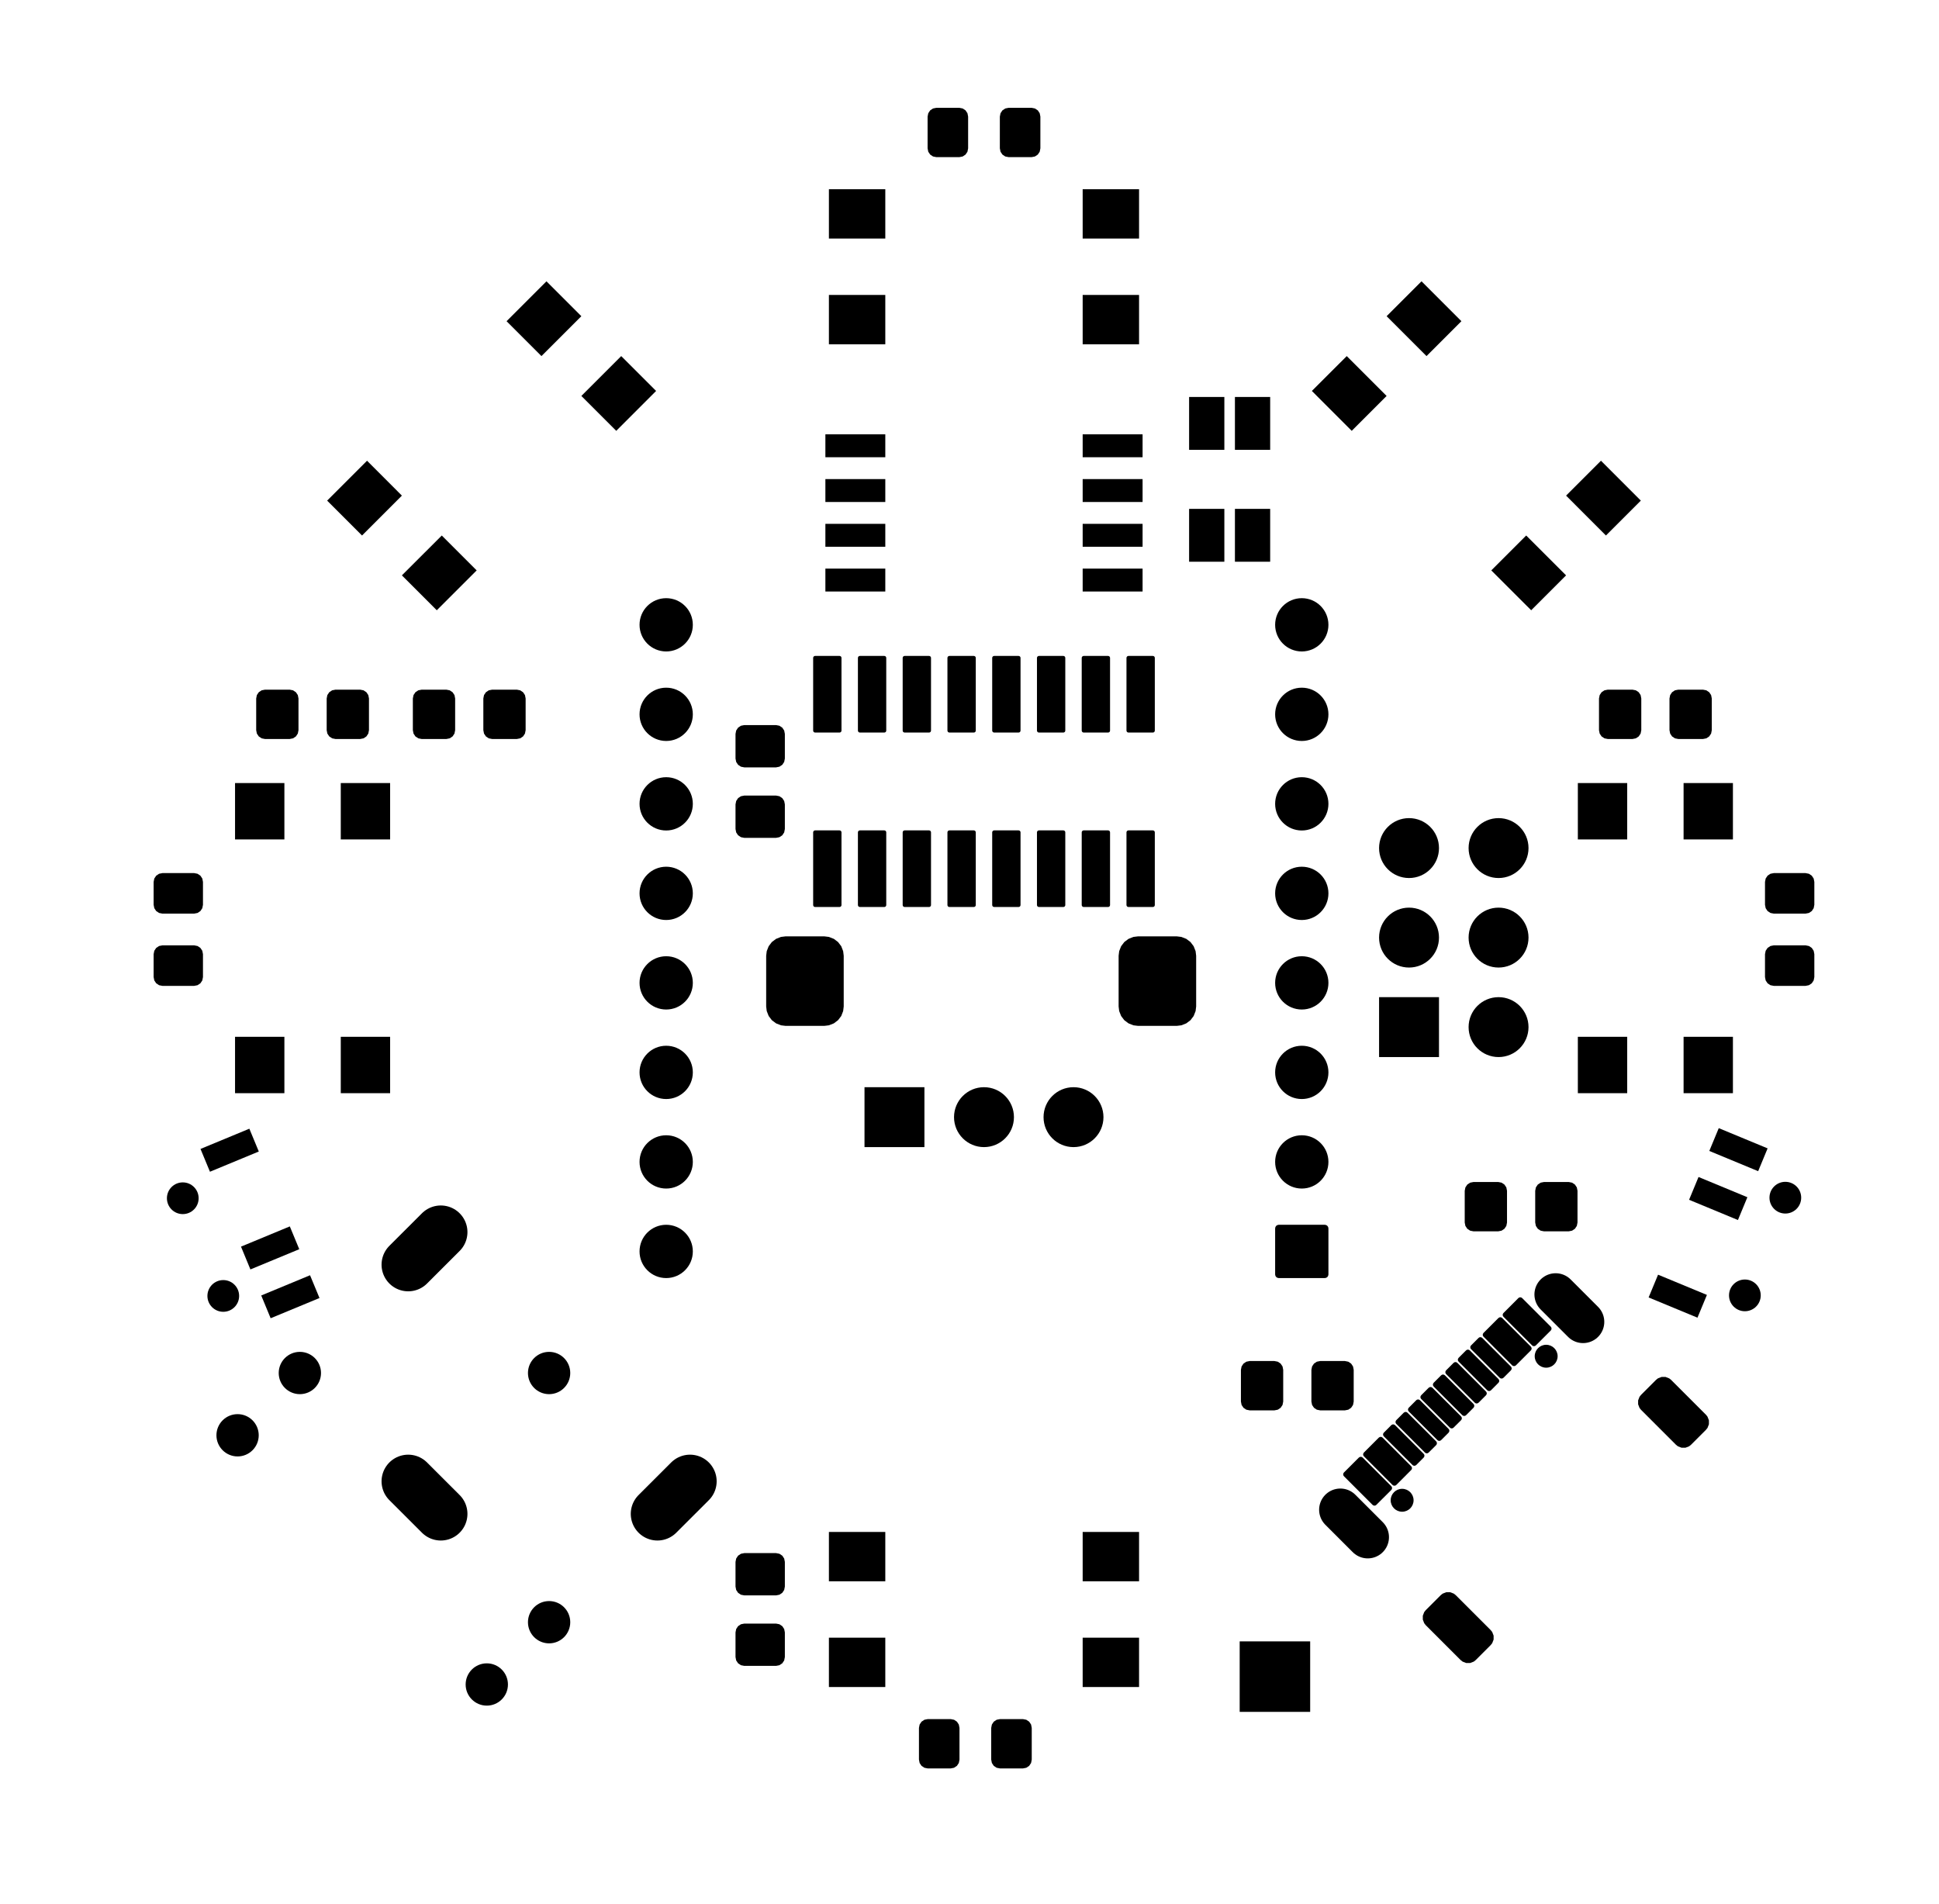 <?xml version="1.0" standalone="no"?>
 <!DOCTYPE svg PUBLIC "-//W3C//DTD SVG 1.1//EN" 
 "http://www.w3.org/Graphics/SVG/1.1/DTD/svg11.dtd"> 
<svg
  xmlns:svg="http://www.w3.org/2000/svg"
  xmlns="http://www.w3.org/2000/svg"
  xmlns:xlink="http://www.w3.org/1999/xlink"
  version="1.1"
  width="55.016mm" height="54.026mm" viewBox="0 0 55.016 54.026">
<title>SVG Image created as mask.svg date 2024/11/22 14:26:52 </title>
  <desc>Image generated by PCBNEW </desc>
<g style="fill:#000000; fill-opacity:1;stroke:#000000; stroke-opacity:1;
stroke-linecap:round; stroke-linejoin:round;"
 transform="translate(0 0) scale(1 1)">
</g>
<g style="fill:#000000; fill-opacity:1; stroke:none;">
<circle cx="49.508" cy="36.756" r="0.45" /> 
</g>
<g style="fill:#000000; fill-opacity:1; stroke:none;">
<circle cx="50.656" cy="33.984" r="0.45" /> 
<path style="fill:#000000; fill-opacity:1; stroke:none;fill-rule:evenodd;"
d="M 48.163,37.389
46.777,36.815
47.045,36.169
48.431,36.743
Z" /> 
<path style="fill:#000000; fill-opacity:1; stroke:none;fill-rule:evenodd;"
d="M 49.311,34.618
47.925,34.044
48.193,33.397
49.579,33.971
Z" /> 
<path style="fill:#000000; fill-opacity:1; stroke:none;fill-rule:evenodd;"
d="M 49.885,33.232
48.499,32.658
48.767,32.011
50.153,32.585
Z" /> 
<path style="fill:#000000; fill-opacity:1; stroke:none;fill-rule:evenodd;"
d="M 48.569,20.719
48.55,20.815
48.496,20.896
48.415,20.95
48.319,20.969
47.619,20.969
47.523,20.95
47.442,20.896
47.388,20.815
47.369,20.719
47.369,19.819
47.388,19.723
47.442,19.642
47.523,19.588
47.619,19.569
48.319,19.569
48.415,19.588
48.496,19.642
48.55,19.723
48.569,19.819
Z" /> 
<path style="fill:#000000; fill-opacity:1; stroke:none;fill-rule:evenodd;"
d="M 46.569,20.719
46.55,20.815
46.496,20.896
46.415,20.95
46.319,20.969
45.619,20.969
45.523,20.95
45.442,20.896
45.388,20.815
45.369,20.719
45.369,19.819
45.388,19.723
45.442,19.642
45.523,19.588
45.619,19.569
46.319,19.569
46.415,19.588
46.496,19.642
46.55,19.723
46.569,19.819
Z" /> 
<path style="fill:#000000; fill-opacity:1; stroke:none;fill-rule:evenodd;"
d="M 47.769,22.219
49.169,22.219
49.169,23.819
47.769,23.819
Z" /> 
<path style="fill:#000000; fill-opacity:1; stroke:none;fill-rule:evenodd;"
d="M 47.769,29.419
49.169,29.419
49.169,31.019
47.769,31.019
Z" /> 
<path style="fill:#000000; fill-opacity:1; stroke:none;fill-rule:evenodd;"
d="M 44.769,22.219
46.169,22.219
46.169,23.819
44.769,23.819
Z" /> 
<path style="fill:#000000; fill-opacity:1; stroke:none;fill-rule:evenodd;"
d="M 44.769,29.419
46.169,29.419
46.169,31.019
44.769,31.019
Z" /> 
<path style="fill:#000000; fill-opacity:1; stroke:none;fill-rule:evenodd;"
d="M 4.609,27.974
4.513,27.955
4.432,27.901
4.378,27.82
4.359,27.724
4.359,27.074
4.378,26.978
4.432,26.897
4.513,26.843
4.609,26.824
5.509,26.824
5.605,26.843
5.686,26.897
5.74,26.978
5.759,27.074
5.759,27.724
5.74,27.82
5.686,27.901
5.605,27.955
5.509,27.974
Z" /> 
<path style="fill:#000000; fill-opacity:1; stroke:none;fill-rule:evenodd;"
d="M 4.609,25.924
4.513,25.905
4.432,25.851
4.378,25.77
4.359,25.674
4.359,25.024
4.378,24.928
4.432,24.847
4.513,24.793
4.609,24.774
5.509,24.774
5.605,24.793
5.686,24.847
5.74,24.928
5.759,25.024
5.759,25.674
5.74,25.77
5.686,25.851
5.605,25.905
5.509,25.924
Z" /> 
<path style="fill:#000000; fill-opacity:1; stroke:none;fill-rule:evenodd;"
d="M 23.128,25.736
23.107,25.732
23.088,25.72
23.076,25.701
23.072,25.68
23.072,23.618
23.076,23.597
23.088,23.578
23.107,23.566
23.128,23.562
23.82,23.562
23.841,23.566
23.86,23.578
23.872,23.597
23.876,23.618
23.876,25.68
23.872,25.701
23.86,25.72
23.841,25.732
23.82,25.736
Z" /> 
<path style="fill:#000000; fill-opacity:1; stroke:none;fill-rule:evenodd;"
d="M 24.398,25.736
24.377,25.732
24.358,25.72
24.346,25.701
24.342,25.68
24.342,23.618
24.346,23.597
24.358,23.578
24.377,23.566
24.398,23.562
25.09,23.562
25.111,23.566
25.13,23.578
25.142,23.597
25.146,23.618
25.146,25.68
25.142,25.701
25.13,25.72
25.111,25.732
25.09,25.736
Z" /> 
<path style="fill:#000000; fill-opacity:1; stroke:none;fill-rule:evenodd;"
d="M 25.668,25.736
25.647,25.732
25.628,25.72
25.616,25.701
25.612,25.68
25.612,23.618
25.616,23.597
25.628,23.578
25.647,23.566
25.668,23.562
26.36,23.562
26.381,23.566
26.4,23.578
26.412,23.597
26.416,23.618
26.416,25.68
26.412,25.701
26.4,25.72
26.381,25.732
26.36,25.736
Z" /> 
<path style="fill:#000000; fill-opacity:1; stroke:none;fill-rule:evenodd;"
d="M 26.938,25.736
26.917,25.732
26.898,25.72
26.886,25.701
26.882,25.68
26.882,23.618
26.886,23.597
26.898,23.578
26.917,23.566
26.938,23.562
27.63,23.562
27.651,23.566
27.67,23.578
27.682,23.597
27.686,23.618
27.686,25.68
27.682,25.701
27.67,25.72
27.651,25.732
27.63,25.736
Z" /> 
<path style="fill:#000000; fill-opacity:1; stroke:none;fill-rule:evenodd;"
d="M 28.208,25.736
28.187,25.732
28.169,25.72
28.156,25.701
28.152,25.68
28.152,23.618
28.156,23.597
28.169,23.578
28.187,23.566
28.208,23.562
28.9,23.562
28.921,23.566
28.94,23.578
28.952,23.597
28.956,23.618
28.956,25.68
28.952,25.701
28.94,25.72
28.921,25.732
28.9,25.736
Z" /> 
<path style="fill:#000000; fill-opacity:1; stroke:none;fill-rule:evenodd;"
d="M 29.478,25.736
29.457,25.732
29.439,25.72
29.426,25.701
29.422,25.68
29.422,23.618
29.426,23.597
29.439,23.578
29.457,23.566
29.478,23.562
30.17,23.562
30.191,23.566
30.21,23.578
30.222,23.597
30.226,23.618
30.226,25.68
30.222,25.701
30.21,25.72
30.191,25.732
30.17,25.736
Z" /> 
<path style="fill:#000000; fill-opacity:1; stroke:none;fill-rule:evenodd;"
d="M 30.748,25.736
30.727,25.732
30.709,25.72
30.696,25.701
30.692,25.68
30.692,23.618
30.696,23.597
30.709,23.578
30.727,23.566
30.748,23.562
31.44,23.562
31.461,23.566
31.48,23.578
31.492,23.597
31.496,23.618
31.496,25.68
31.492,25.701
31.48,25.72
31.461,25.732
31.44,25.736
Z" /> 
<path style="fill:#000000; fill-opacity:1; stroke:none;fill-rule:evenodd;"
d="M 32.018,25.736
31.997,25.732
31.979,25.72
31.966,25.701
31.962,25.68
31.962,23.618
31.966,23.597
31.979,23.578
31.997,23.566
32.018,23.562
32.71,23.562
32.731,23.566
32.75,23.578
32.762,23.597
32.766,23.618
32.766,25.68
32.762,25.701
32.75,25.72
32.731,25.732
32.71,25.736
Z" /> 
<path style="fill:#000000; fill-opacity:1; stroke:none;fill-rule:evenodd;"
d="M 32.018,20.786
31.997,20.782
31.979,20.77
31.966,20.751
31.962,20.73
31.962,18.668
31.966,18.647
31.979,18.628
31.997,18.616
32.018,18.612
32.71,18.612
32.731,18.616
32.75,18.628
32.762,18.647
32.766,18.668
32.766,20.73
32.762,20.751
32.75,20.77
32.731,20.782
32.71,20.786
Z" /> 
<path style="fill:#000000; fill-opacity:1; stroke:none;fill-rule:evenodd;"
d="M 30.748,20.786
30.727,20.782
30.709,20.77
30.696,20.751
30.692,20.73
30.692,18.668
30.696,18.647
30.709,18.628
30.727,18.616
30.748,18.612
31.44,18.612
31.461,18.616
31.48,18.628
31.492,18.647
31.496,18.668
31.496,20.73
31.492,20.751
31.48,20.77
31.461,20.782
31.44,20.786
Z" /> 
<path style="fill:#000000; fill-opacity:1; stroke:none;fill-rule:evenodd;"
d="M 29.478,20.786
29.457,20.782
29.439,20.77
29.426,20.751
29.422,20.73
29.422,18.668
29.426,18.647
29.439,18.628
29.457,18.616
29.478,18.612
30.17,18.612
30.191,18.616
30.21,18.628
30.222,18.647
30.226,18.668
30.226,20.73
30.222,20.751
30.21,20.77
30.191,20.782
30.17,20.786
Z" /> 
<path style="fill:#000000; fill-opacity:1; stroke:none;fill-rule:evenodd;"
d="M 28.208,20.786
28.187,20.782
28.169,20.77
28.156,20.751
28.152,20.73
28.152,18.668
28.156,18.647
28.169,18.628
28.187,18.616
28.208,18.612
28.9,18.612
28.921,18.616
28.94,18.628
28.952,18.647
28.956,18.668
28.956,20.73
28.952,20.751
28.94,20.77
28.921,20.782
28.9,20.786
Z" /> 
<path style="fill:#000000; fill-opacity:1; stroke:none;fill-rule:evenodd;"
d="M 26.938,20.786
26.917,20.782
26.898,20.77
26.886,20.751
26.882,20.73
26.882,18.668
26.886,18.647
26.898,18.628
26.917,18.616
26.938,18.612
27.63,18.612
27.651,18.616
27.67,18.628
27.682,18.647
27.686,18.668
27.686,20.73
27.682,20.751
27.67,20.77
27.651,20.782
27.63,20.786
Z" /> 
<path style="fill:#000000; fill-opacity:1; stroke:none;fill-rule:evenodd;"
d="M 25.668,20.786
25.647,20.782
25.628,20.77
25.616,20.751
25.612,20.73
25.612,18.668
25.616,18.647
25.628,18.628
25.647,18.616
25.668,18.612
26.36,18.612
26.381,18.616
26.4,18.628
26.412,18.647
26.416,18.668
26.416,20.73
26.412,20.751
26.4,20.77
26.381,20.782
26.36,20.786
Z" /> 
<path style="fill:#000000; fill-opacity:1; stroke:none;fill-rule:evenodd;"
d="M 24.398,20.786
24.377,20.782
24.358,20.77
24.346,20.751
24.342,20.73
24.342,18.668
24.346,18.647
24.358,18.628
24.377,18.616
24.398,18.612
25.09,18.612
25.111,18.616
25.13,18.628
25.142,18.647
25.146,18.668
25.146,20.73
25.142,20.751
25.13,20.77
25.111,20.782
25.09,20.786
Z" /> 
<path style="fill:#000000; fill-opacity:1; stroke:none;fill-rule:evenodd;"
d="M 23.128,20.786
23.107,20.782
23.088,20.77
23.076,20.751
23.072,20.73
23.072,18.668
23.076,18.647
23.088,18.628
23.107,18.616
23.128,18.612
23.82,18.612
23.841,18.616
23.86,18.628
23.872,18.647
23.876,18.668
23.876,20.73
23.872,20.751
23.86,20.77
23.841,20.782
23.82,20.786
Z" /> 
<path style="fill:#000000; fill-opacity:1; stroke:none;fill-rule:evenodd;"
d="M 23.519,6.769
23.519,5.369
25.119,5.369
25.119,6.769
Z" /> 
<path style="fill:#000000; fill-opacity:1; stroke:none;fill-rule:evenodd;"
d="M 30.719,6.769
30.719,5.369
32.319,5.369
32.319,6.769
Z" /> 
<path style="fill:#000000; fill-opacity:1; stroke:none;fill-rule:evenodd;"
d="M 23.519,9.769
23.519,8.369
25.119,8.369
25.119,9.769
Z" /> 
<path style="fill:#000000; fill-opacity:1; stroke:none;fill-rule:evenodd;"
d="M 30.719,9.769
30.719,8.369
32.319,8.369
32.319,9.769
Z" /> 
<path style="fill:#000000; fill-opacity:1; stroke:none;fill-rule:evenodd;"
d="M 35.174,48.574
35.174,46.574
37.174,46.574
37.174,48.574
Z" /> 
<path style="fill:#000000; fill-opacity:1; stroke:none;fill-rule:evenodd;"
d="M 38.409,39.769
38.39,39.865
38.336,39.946
38.255,40
38.159,40.019
37.459,40.019
37.363,40
37.282,39.946
37.228,39.865
37.209,39.769
37.209,38.869
37.228,38.773
37.282,38.692
37.363,38.638
37.459,38.619
38.159,38.619
38.255,38.638
38.336,38.692
38.39,38.773
38.409,38.869
Z" /> 
<path style="fill:#000000; fill-opacity:1; stroke:none;fill-rule:evenodd;"
d="M 36.409,39.769
36.39,39.865
36.336,39.946
36.255,40
36.159,40.019
35.459,40.019
35.363,40
35.282,39.946
35.228,39.865
35.209,39.769
35.209,38.869
35.228,38.773
35.282,38.692
35.363,38.638
35.459,38.619
36.159,38.619
36.255,38.638
36.336,38.692
36.39,38.773
36.409,38.869
Z" /> 
<path style="fill:#000000; fill-opacity:1; stroke:none;fill-rule:evenodd;"
d="M 22.019,20.574
22.115,20.593
22.196,20.647
22.25,20.728
22.269,20.824
22.269,21.524
22.25,21.62
22.196,21.701
22.115,21.755
22.019,21.774
21.119,21.774
21.023,21.755
20.942,21.701
20.888,21.62
20.869,21.524
20.869,20.824
20.888,20.728
20.942,20.647
21.023,20.593
21.119,20.574
Z" /> 
<path style="fill:#000000; fill-opacity:1; stroke:none;fill-rule:evenodd;"
d="M 22.019,22.574
22.115,22.593
22.196,22.647
22.25,22.728
22.269,22.824
22.269,23.524
22.25,23.62
22.196,23.701
22.115,23.755
22.019,23.774
21.119,23.774
21.023,23.755
20.942,23.701
20.888,23.62
20.869,23.524
20.869,22.824
20.888,22.728
20.942,22.647
21.023,22.593
21.119,22.574
Z" /> 
<path style="fill:#000000; fill-opacity:1; stroke:none;fill-rule:evenodd;"
d="M 33.739,12.764
33.739,11.264
34.739,11.264
34.739,12.764
Z" /> 
<path style="fill:#000000; fill-opacity:1; stroke:none;fill-rule:evenodd;"
d="M 35.039,12.764
35.039,11.264
36.039,11.264
36.039,12.764
Z" /> 
<path style="fill:#000000; fill-opacity:1; stroke:none;fill-rule:evenodd;"
d="M 14.914,20.719
14.895,20.815
14.841,20.896
14.76,20.95
14.664,20.969
13.964,20.969
13.868,20.95
13.787,20.896
13.733,20.815
13.714,20.719
13.714,19.819
13.733,19.723
13.787,19.642
13.868,19.588
13.964,19.569
14.664,19.569
14.76,19.588
14.841,19.642
14.895,19.723
14.914,19.819
Z" /> 
<path style="fill:#000000; fill-opacity:1; stroke:none;fill-rule:evenodd;"
d="M 12.914,20.719
12.895,20.815
12.841,20.896
12.76,20.95
12.664,20.969
11.964,20.969
11.868,20.95
11.787,20.896
11.733,20.815
11.714,20.719
11.714,19.819
11.733,19.723
11.787,19.642
11.868,19.588
11.964,19.569
12.664,19.569
12.76,19.588
12.841,19.642
12.895,19.723
12.914,19.819
Z" /> 
<path style="fill:#000000; fill-opacity:1; stroke:none;fill-rule:evenodd;"
d="M 26.229,32.549
24.529,32.549
24.529,30.849
26.229,30.849
Z" /> 
</g>
<g style="fill:#000000; fill-opacity:1; stroke:none;">
<circle cx="27.919" cy="31.699" r="0.85" /> 
<circle cx="30.459" cy="31.699" r="0.85" /> 
<circle cx="5.186" cy="34" r="0.45" /> 
</g>
<g style="fill:#000000; fill-opacity:1; stroke:none;">
<circle cx="6.335" cy="36.772" r="0.45" /> 
<path style="fill:#000000; fill-opacity:1; stroke:none;fill-rule:evenodd;"
d="M 5.689,32.601
7.075,32.027
7.343,32.674
5.957,33.248
Z" /> 
<path style="fill:#000000; fill-opacity:1; stroke:none;fill-rule:evenodd;"
d="M 6.838,35.373
8.223,34.799
8.491,35.446
7.105,36.02
Z" /> 
<path style="fill:#000000; fill-opacity:1; stroke:none;fill-rule:evenodd;"
d="M 7.412,36.759
8.797,36.185
9.065,36.831
7.679,37.405
Z" /> 
</g>
<g style="fill:#000000; fill-opacity:1; stroke:none;">
<circle cx="39.783" cy="42.57" r="0.325" /> 
</g>
<g style="fill:#000000; fill-opacity:1; stroke:none;">
<circle cx="43.87" cy="38.483" r="0.325" /> 
<path style="fill:#000000; fill-opacity:1; stroke:none;fill-rule:evenodd;"
d="M 38.132,41.888
38.116,41.864
38.11,41.835
38.116,41.806
38.132,41.782
38.556,41.358
38.581,41.342
38.61,41.336
38.638,41.342
38.663,41.358
39.476,42.171
39.492,42.195
39.498,42.224
39.492,42.253
39.476,42.277
39.051,42.701
39.027,42.718
38.998,42.723
38.97,42.718
38.945,42.701
Z" /> 
<path style="fill:#000000; fill-opacity:1; stroke:none;fill-rule:evenodd;"
d="M 38.698,41.322
38.682,41.298
38.676,41.269
38.682,41.241
38.698,41.216
39.122,40.792
39.147,40.776
39.175,40.77
39.204,40.776
39.228,40.792
40.041,41.605
40.058,41.63
40.063,41.658
40.058,41.687
40.041,41.711
39.617,42.136
39.593,42.152
39.564,42.157
39.535,42.152
39.511,42.136
Z" /> 
<path style="fill:#000000; fill-opacity:1; stroke:none;fill-rule:evenodd;"
d="M 39.617,40.403
39.601,40.379
39.595,40.35
39.601,40.321
39.617,40.297
39.829,40.085
39.854,40.069
39.882,40.063
39.911,40.069
39.935,40.085
40.749,40.898
40.765,40.922
40.77,40.951
40.765,40.98
40.749,41.004
40.536,41.216
40.512,41.233
40.483,41.238
40.455,41.233
40.43,41.216
Z" /> 
<path style="fill:#000000; fill-opacity:1; stroke:none;fill-rule:evenodd;"
d="M 40.324,39.696
40.308,39.672
40.302,39.643
40.308,39.614
40.324,39.59
40.536,39.378
40.561,39.362
40.59,39.356
40.618,39.362
40.642,39.378
41.456,40.191
41.472,40.215
41.478,40.244
41.472,40.273
41.456,40.297
41.243,40.509
41.219,40.526
41.191,40.531
41.162,40.526
41.138,40.509
Z" /> 
<path style="fill:#000000; fill-opacity:1; stroke:none;fill-rule:evenodd;"
d="M 40.678,39.343
40.662,39.318
40.656,39.289
40.662,39.261
40.678,39.236
40.89,39.024
40.914,39.008
40.943,39.002
40.972,39.008
40.996,39.024
41.809,39.837
41.825,39.862
41.831,39.891
41.825,39.919
41.809,39.944
41.597,40.156
41.573,40.172
41.544,40.178
41.515,40.172
41.491,40.156
Z" /> 
<path style="fill:#000000; fill-opacity:1; stroke:none;fill-rule:evenodd;"
d="M 41.385,38.635
41.369,38.611
41.363,38.582
41.369,38.554
41.385,38.529
41.597,38.317
41.621,38.301
41.65,38.295
41.679,38.301
41.703,38.317
42.516,39.13
42.533,39.155
42.538,39.183
42.533,39.212
42.516,39.236
42.304,39.449
42.28,39.465
42.251,39.471
42.222,39.465
42.198,39.449
Z" /> 
<path style="fill:#000000; fill-opacity:1; stroke:none;fill-rule:evenodd;"
d="M 42.658,37.363
42.642,37.338
42.636,37.31
42.642,37.281
42.658,37.257
43.082,36.832
43.106,36.816
43.135,36.81
43.164,36.816
43.188,36.832
44.001,37.645
44.017,37.67
44.023,37.699
44.017,37.727
44.001,37.752
43.577,38.176
43.553,38.192
43.524,38.198
43.495,38.192
43.471,38.176
Z" /> 
<path style="fill:#000000; fill-opacity:1; stroke:none;fill-rule:evenodd;"
d="M 42.092,37.928
42.076,37.904
42.07,37.875
42.076,37.846
42.092,37.822
42.516,37.398
42.541,37.382
42.569,37.376
42.598,37.382
42.622,37.398
43.436,38.211
43.452,38.236
43.458,38.264
43.452,38.293
43.436,38.317
43.011,38.742
42.987,38.758
42.958,38.763
42.93,38.758
42.905,38.742
Z" /> 
<path style="fill:#000000; fill-opacity:1; stroke:none;fill-rule:evenodd;"
d="M 41.739,38.282
41.722,38.258
41.717,38.229
41.722,38.2
41.739,38.176
41.951,37.964
41.975,37.947
42.004,37.942
42.032,37.947
42.057,37.964
42.87,38.777
42.886,38.801
42.892,38.83
42.886,38.858
42.87,38.883
42.658,39.095
42.633,39.111
42.605,39.117
42.576,39.111
42.552,39.095
Z" /> 
<path style="fill:#000000; fill-opacity:1; stroke:none;fill-rule:evenodd;"
d="M 41.031,38.989
41.015,38.965
41.009,38.936
41.015,38.907
41.031,38.883
41.243,38.671
41.268,38.654
41.297,38.649
41.325,38.654
41.35,38.671
42.163,39.484
42.179,39.508
42.185,39.537
42.179,39.566
42.163,39.59
41.951,39.802
41.926,39.818
41.898,39.824
41.869,39.818
41.845,39.802
Z" /> 
<path style="fill:#000000; fill-opacity:1; stroke:none;fill-rule:evenodd;"
d="M 39.971,40.05
39.955,40.025
39.949,39.997
39.955,39.968
39.971,39.944
40.183,39.731
40.207,39.715
40.236,39.709
40.265,39.715
40.289,39.731
41.102,40.545
41.118,40.569
41.124,40.598
41.118,40.626
41.102,40.651
40.89,40.863
40.866,40.879
40.837,40.885
40.808,40.879
40.784,40.863
Z" /> 
<path style="fill:#000000; fill-opacity:1; stroke:none;fill-rule:evenodd;"
d="M 39.264,40.757
39.247,40.732
39.242,40.704
39.247,40.675
39.264,40.651
39.476,40.438
39.5,40.422
39.529,40.416
39.557,40.422
39.582,40.438
40.395,41.252
40.411,41.276
40.417,41.305
40.411,41.333
40.395,41.358
40.183,41.57
40.158,41.586
40.13,41.592
40.101,41.586
40.077,41.57
Z" /> 
</g>
<g style="fill:none; 
stroke:#000000; stroke-width:1.204; stroke-opacity:1; 
stroke-linecap:round; stroke-linejoin:round;">
<path d="M38.03 42.839
L38.808 43.617
" />
<path d="M44.139 36.73
L44.917 37.508
" />
<path style="fill:#000000; fill-opacity:1; stroke:none;fill-rule:evenodd;"
d="M 40.453,46.114
40.41,46.059
40.37,45.956
40.37,45.846
40.41,45.742
40.453,45.688
40.879,45.262
40.933,45.219
41.036,45.179
41.147,45.179
41.25,45.219
41.304,45.262
42.296,46.254
42.339,46.308
42.379,46.411
42.379,46.522
42.339,46.625
42.296,46.679
41.87,47.105
41.816,47.148
41.712,47.188
41.602,47.188
41.499,47.148
41.444,47.105
Z" /> 
<path style="fill:#000000; fill-opacity:1; stroke:none;fill-rule:evenodd;"
d="M 46.562,40.004
46.519,39.95
46.479,39.847
46.479,39.736
46.519,39.633
46.562,39.579
46.988,39.153
47.042,39.11
47.146,39.07
47.256,39.07
47.359,39.11
47.414,39.153
48.405,40.144
48.448,40.199
48.488,40.302
48.488,40.413
48.448,40.516
48.405,40.57
47.979,40.996
47.925,41.039
47.822,41.079
47.711,41.079
47.608,41.039
47.554,40.996
Z" /> 
<path style="fill:#000000; fill-opacity:1; stroke:none;fill-rule:evenodd;"
d="M 23.419,12.974
23.419,12.324
25.119,12.324
25.119,12.974
Z" /> 
<path style="fill:#000000; fill-opacity:1; stroke:none;fill-rule:evenodd;"
d="M 23.419,14.244
23.419,13.594
25.119,13.594
25.119,14.244
Z" /> 
<path style="fill:#000000; fill-opacity:1; stroke:none;fill-rule:evenodd;"
d="M 23.419,15.514
23.419,14.864
25.119,14.864
25.119,15.514
Z" /> 
<path style="fill:#000000; fill-opacity:1; stroke:none;fill-rule:evenodd;"
d="M 23.419,16.784
23.419,16.134
25.119,16.134
25.119,16.784
Z" /> 
<path style="fill:#000000; fill-opacity:1; stroke:none;fill-rule:evenodd;"
d="M 30.719,16.784
30.719,16.134
32.419,16.134
32.419,16.784
Z" /> 
<path style="fill:#000000; fill-opacity:1; stroke:none;fill-rule:evenodd;"
d="M 30.719,15.514
30.719,14.864
32.419,14.864
32.419,15.514
Z" /> 
<path style="fill:#000000; fill-opacity:1; stroke:none;fill-rule:evenodd;"
d="M 30.719,14.244
30.719,13.594
32.419,13.594
32.419,14.244
Z" /> 
<path style="fill:#000000; fill-opacity:1; stroke:none;fill-rule:evenodd;"
d="M 30.719,12.974
30.719,12.324
32.419,12.324
32.419,12.974
Z" /> 
<path style="fill:#000000; fill-opacity:1; stroke:none;fill-rule:evenodd;"
d="M 32.319,46.469
32.319,47.869
30.719,47.869
30.719,46.469
Z" /> 
<path style="fill:#000000; fill-opacity:1; stroke:none;fill-rule:evenodd;"
d="M 25.119,46.469
25.119,47.869
23.519,47.869
23.519,46.469
Z" /> 
<path style="fill:#000000; fill-opacity:1; stroke:none;fill-rule:evenodd;"
d="M 32.319,43.469
32.319,44.869
30.719,44.869
30.719,43.469
Z" /> 
<path style="fill:#000000; fill-opacity:1; stroke:none;fill-rule:evenodd;"
d="M 25.119,43.469
25.119,44.869
23.519,44.869
23.519,43.469
Z" /> 
<path style="fill:#000000; fill-opacity:1; stroke:none;fill-rule:evenodd;"
d="M 37.692,36.163
37.684,36.202
37.662,36.235
37.629,36.257
37.59,36.265
36.282,36.265
36.243,36.257
36.21,36.235
36.188,36.202
36.18,36.163
36.18,34.855
36.188,34.816
36.21,34.783
36.243,34.761
36.282,34.753
37.59,34.753
37.629,34.761
37.662,34.783
37.684,34.816
37.692,34.855
Z" /> 
</g>
<g style="fill:#000000; fill-opacity:1; stroke:none;">
<circle cx="36.936" cy="32.969" r="0.756" /> 
</g>
<g style="fill:#000000; fill-opacity:1; stroke:none;">
<circle cx="36.936" cy="30.429" r="0.756" /> 
</g>
<g style="fill:#000000; fill-opacity:1; stroke:none;">
<circle cx="36.936" cy="27.889" r="0.756" /> 
</g>
<g style="fill:#000000; fill-opacity:1; stroke:none;">
<circle cx="36.936" cy="25.349" r="0.756" /> 
</g>
<g style="fill:#000000; fill-opacity:1; stroke:none;">
<circle cx="36.936" cy="22.809" r="0.756" /> 
</g>
<g style="fill:#000000; fill-opacity:1; stroke:none;">
<circle cx="36.936" cy="20.269" r="0.756" /> 
</g>
<g style="fill:#000000; fill-opacity:1; stroke:none;">
<circle cx="36.936" cy="17.729" r="0.756" /> 
</g>
<g style="fill:#000000; fill-opacity:1; stroke:none;">
<circle cx="18.902" cy="17.729" r="0.756" /> 
</g>
<g style="fill:#000000; fill-opacity:1; stroke:none;">
<circle cx="18.902" cy="20.269" r="0.756" /> 
</g>
<g style="fill:#000000; fill-opacity:1; stroke:none;">
<circle cx="18.902" cy="22.809" r="0.756" /> 
</g>
<g style="fill:#000000; fill-opacity:1; stroke:none;">
<circle cx="18.902" cy="25.349" r="0.756" /> 
</g>
<g style="fill:#000000; fill-opacity:1; stroke:none;">
<circle cx="18.902" cy="27.889" r="0.756" /> 
</g>
<g style="fill:#000000; fill-opacity:1; stroke:none;">
<circle cx="18.902" cy="30.429" r="0.756" /> 
</g>
<g style="fill:#000000; fill-opacity:1; stroke:none;">
<circle cx="18.902" cy="32.969" r="0.756" /> 
</g>
<g style="fill:#000000; fill-opacity:1; stroke:none;">
<circle cx="18.902" cy="35.509" r="0.756" /> 
<path style="fill:#000000; fill-opacity:1; stroke:none;fill-rule:evenodd;"
d="M 21.119,47.269
21.023,47.25
20.942,47.196
20.888,47.115
20.869,47.019
20.869,46.319
20.888,46.223
20.942,46.142
21.023,46.088
21.119,46.069
22.019,46.069
22.115,46.088
22.196,46.142
22.25,46.223
22.269,46.319
22.269,47.019
22.25,47.115
22.196,47.196
22.115,47.25
22.019,47.269
Z" /> 
<path style="fill:#000000; fill-opacity:1; stroke:none;fill-rule:evenodd;"
d="M 21.119,45.269
21.023,45.25
20.942,45.196
20.888,45.115
20.869,45.019
20.869,44.319
20.888,44.223
20.942,44.142
21.023,44.088
21.119,44.069
22.019,44.069
22.115,44.088
22.196,44.142
22.25,44.223
22.269,44.319
22.269,45.019
22.25,45.115
22.196,45.196
22.115,45.25
22.019,45.269
Z" /> 
<path style="fill:#000000; fill-opacity:1; stroke:none;fill-rule:evenodd;"
d="M 36.039,14.439
36.039,15.939
35.039,15.939
35.039,14.439
Z" /> 
<path style="fill:#000000; fill-opacity:1; stroke:none;fill-rule:evenodd;"
d="M 34.739,14.439
34.739,15.939
33.739,15.939
33.739,14.439
Z" /> 
<path style="fill:#000000; fill-opacity:1; stroke:none;fill-rule:evenodd;"
d="M 8.069,31.019
6.669,31.019
6.669,29.419
8.069,29.419
Z" /> 
<path style="fill:#000000; fill-opacity:1; stroke:none;fill-rule:evenodd;"
d="M 8.069,23.819
6.669,23.819
6.669,22.219
8.069,22.219
Z" /> 
<path style="fill:#000000; fill-opacity:1; stroke:none;fill-rule:evenodd;"
d="M 11.069,31.019
9.669,31.019
9.669,29.419
11.069,29.419
Z" /> 
<path style="fill:#000000; fill-opacity:1; stroke:none;fill-rule:evenodd;"
d="M 11.069,23.819
9.669,23.819
9.669,22.219
11.069,22.219
Z" /> 
<path style="fill:#000000; fill-opacity:1; stroke:none;fill-rule:evenodd;"
d="M 23.939,28.559
23.923,28.689
23.869,28.829
23.778,28.948
23.659,29.038
23.519,29.093
23.389,29.109
22.289,29.109
22.159,29.093
22.02,29.038
21.9,28.948
21.81,28.829
21.755,28.689
21.739,28.559
21.739,27.119
21.755,26.989
21.81,26.849
21.9,26.73
22.02,26.64
22.159,26.585
22.289,26.569
23.389,26.569
23.519,26.585
23.659,26.64
23.778,26.73
23.869,26.849
23.923,26.989
23.939,27.119
Z" /> 
<path style="fill:#000000; fill-opacity:1; stroke:none;fill-rule:evenodd;"
d="M 33.939,28.559
33.923,28.689
33.868,28.829
33.778,28.948
33.659,29.038
33.519,29.093
33.389,29.109
32.289,29.109
32.159,29.093
32.02,29.038
31.9,28.948
31.81,28.829
31.755,28.689
31.739,28.559
31.739,27.119
31.755,26.989
31.81,26.849
31.9,26.73
32.02,26.64
32.159,26.585
32.289,26.569
33.389,26.569
33.519,26.585
33.659,26.64
33.778,26.73
33.868,26.849
33.923,26.989
33.939,27.119
Z" /> 
<path style="fill:#000000; fill-opacity:1; stroke:none;fill-rule:evenodd;"
d="M 26.319,3.309
26.338,3.213
26.392,3.132
26.473,3.078
26.569,3.059
27.219,3.059
27.315,3.078
27.396,3.132
27.45,3.213
27.469,3.309
27.469,4.209
27.45,4.305
27.396,4.386
27.315,4.44
27.219,4.459
26.569,4.459
26.473,4.44
26.392,4.386
26.338,4.305
26.319,4.209
Z" /> 
<path style="fill:#000000; fill-opacity:1; stroke:none;fill-rule:evenodd;"
d="M 28.369,3.309
28.388,3.213
28.442,3.132
28.523,3.078
28.619,3.059
29.269,3.059
29.365,3.078
29.446,3.132
29.5,3.213
29.519,3.309
29.519,4.209
29.5,4.305
29.446,4.386
29.365,4.44
29.269,4.459
28.619,4.459
28.523,4.44
28.442,4.386
28.388,4.305
28.369,4.209
Z" /> 
<path style="fill:#000000; fill-opacity:1; stroke:none;fill-rule:evenodd;"
d="M 7.269,19.819
7.288,19.723
7.342,19.642
7.423,19.588
7.519,19.569
8.219,19.569
8.315,19.588
8.396,19.642
8.45,19.723
8.469,19.819
8.469,20.719
8.45,20.815
8.396,20.896
8.315,20.95
8.219,20.969
7.519,20.969
7.423,20.95
7.342,20.896
7.288,20.815
7.269,20.719
Z" /> 
<path style="fill:#000000; fill-opacity:1; stroke:none;fill-rule:evenodd;"
d="M 9.269,19.819
9.288,19.723
9.342,19.642
9.423,19.588
9.519,19.569
10.219,19.569
10.315,19.588
10.396,19.642
10.45,19.723
10.469,19.819
10.469,20.719
10.45,20.815
10.396,20.896
10.315,20.95
10.219,20.969
9.519,20.969
9.423,20.95
9.342,20.896
9.288,20.815
9.269,20.719
Z" /> 
<path style="fill:#000000; fill-opacity:1; stroke:none;fill-rule:evenodd;"
d="M 50.329,27.974
50.233,27.955
50.152,27.901
50.098,27.82
50.079,27.724
50.079,27.074
50.098,26.978
50.152,26.897
50.233,26.843
50.329,26.824
51.229,26.824
51.325,26.843
51.406,26.897
51.46,26.978
51.479,27.074
51.479,27.724
51.46,27.82
51.406,27.901
51.325,27.955
51.229,27.974
Z" /> 
<path style="fill:#000000; fill-opacity:1; stroke:none;fill-rule:evenodd;"
d="M 50.329,25.924
50.233,25.905
50.152,25.851
50.098,25.77
50.079,25.674
50.079,25.024
50.098,24.928
50.152,24.847
50.233,24.793
50.329,24.774
51.229,24.774
51.325,24.793
51.406,24.847
51.46,24.928
51.479,25.024
51.479,25.674
51.46,25.77
51.406,25.851
51.325,25.905
51.229,25.924
Z" /> 
<path style="fill:#000000; fill-opacity:1; stroke:none;fill-rule:evenodd;"
d="M 44.759,34.689
44.74,34.785
44.686,34.866
44.605,34.92
44.509,34.939
43.809,34.939
43.713,34.92
43.632,34.866
43.578,34.785
43.559,34.689
43.559,33.789
43.578,33.693
43.632,33.612
43.713,33.558
43.809,33.539
44.509,33.539
44.605,33.558
44.686,33.612
44.74,33.693
44.759,33.789
Z" /> 
<path style="fill:#000000; fill-opacity:1; stroke:none;fill-rule:evenodd;"
d="M 42.759,34.689
42.74,34.785
42.686,34.866
42.605,34.92
42.509,34.939
41.809,34.939
41.713,34.92
41.632,34.866
41.578,34.785
41.559,34.689
41.559,33.789
41.578,33.693
41.632,33.612
41.713,33.558
41.809,33.539
42.509,33.539
42.605,33.558
42.686,33.612
42.74,33.693
42.759,33.789
Z" /> 
<path style="fill:#000000; fill-opacity:1; stroke:none;fill-rule:evenodd;"
d="M 17.626,10.104
18.616,11.093
17.485,12.225
16.495,11.235
Z" /> 
<path style="fill:#000000; fill-opacity:1; stroke:none;fill-rule:evenodd;"
d="M 12.535,15.195
13.525,16.185
12.393,17.316
11.403,16.326
Z" /> 
<path style="fill:#000000; fill-opacity:1; stroke:none;fill-rule:evenodd;"
d="M 15.505,7.982
16.495,8.972
15.363,10.104
14.373,9.114
Z" /> 
<path style="fill:#000000; fill-opacity:1; stroke:none;fill-rule:evenodd;"
d="M 10.414,13.073
11.403,14.063
10.272,15.195
9.282,14.205
Z" /> 
<path style="fill:#000000; fill-opacity:1; stroke:none;fill-rule:evenodd;"
d="M 44.435,16.326
43.445,17.316
42.313,16.185
43.303,15.195
Z" /> 
<path style="fill:#000000; fill-opacity:1; stroke:none;fill-rule:evenodd;"
d="M 39.343,11.235
38.353,12.225
37.222,11.093
38.212,10.104
Z" /> 
<path style="fill:#000000; fill-opacity:1; stroke:none;fill-rule:evenodd;"
d="M 46.556,14.205
45.566,15.195
44.435,14.063
45.425,13.073
Z" /> 
<path style="fill:#000000; fill-opacity:1; stroke:none;fill-rule:evenodd;"
d="M 41.465,9.114
40.475,10.104
39.343,8.972
40.333,7.982
Z" /> 
<path style="fill:#000000; fill-opacity:1; stroke:none;fill-rule:evenodd;"
d="M 26.074,49.029
26.093,48.933
26.147,48.852
26.228,48.798
26.324,48.779
26.974,48.779
27.07,48.798
27.151,48.852
27.205,48.933
27.224,49.029
27.224,49.929
27.205,50.025
27.151,50.106
27.07,50.16
26.974,50.179
26.324,50.179
26.228,50.16
26.147,50.106
26.093,50.025
26.074,49.929
Z" /> 
<path style="fill:#000000; fill-opacity:1; stroke:none;fill-rule:evenodd;"
d="M 28.124,49.029
28.143,48.933
28.197,48.852
28.278,48.798
28.374,48.779
29.024,48.779
29.12,48.798
29.201,48.852
29.255,48.933
29.274,49.029
29.274,49.929
29.255,50.025
29.201,50.106
29.12,50.16
29.024,50.179
28.374,50.179
28.278,50.16
28.197,50.106
28.143,50.025
28.124,49.929
Z" /> 
<path style="fill:#000000; fill-opacity:1; stroke:none;fill-rule:evenodd;"
d="M 39.129,29.994
39.129,28.294
40.829,28.294
40.829,29.994
Z" /> 
</g>
<g style="fill:#000000; fill-opacity:1; stroke:none;">
<circle cx="42.519" cy="29.144" r="0.85" /> 
<circle cx="39.979" cy="26.604" r="0.85" /> 
<circle cx="42.519" cy="26.604" r="0.85" /> 
<circle cx="39.979" cy="24.064" r="0.85" /> 
<circle cx="42.519" cy="24.064" r="0.85" /> 
<circle cx="13.812" cy="47.797" r="0.6" /> 
</g>
<g style="fill:#000000; fill-opacity:1; stroke:none;">
<circle cx="15.58" cy="46.03" r="0.6" /> 
</g>
<g style="fill:#000000; fill-opacity:1; stroke:none;">
<circle cx="15.58" cy="38.959" r="0.6" /> 
</g>
<g style="fill:#000000; fill-opacity:1; stroke:none;">
<circle cx="6.741" cy="40.726" r="0.6" /> 
</g>
<g style="fill:#000000; fill-opacity:1; stroke:none;">
<circle cx="8.508" cy="38.959" r="0.6" /> 
</g>
<g style="fill:none; 
stroke:#000000; stroke-width:1.512; stroke-opacity:1; 
stroke-linecap:round; stroke-linejoin:round;">
<path d="M12.507 42.956
L11.582 42.032
" />
<path d="M11.582 35.885
L12.507 34.961
" />
<path d="M18.653 42.956
L19.578 42.032
" />
</g> 
</svg>
